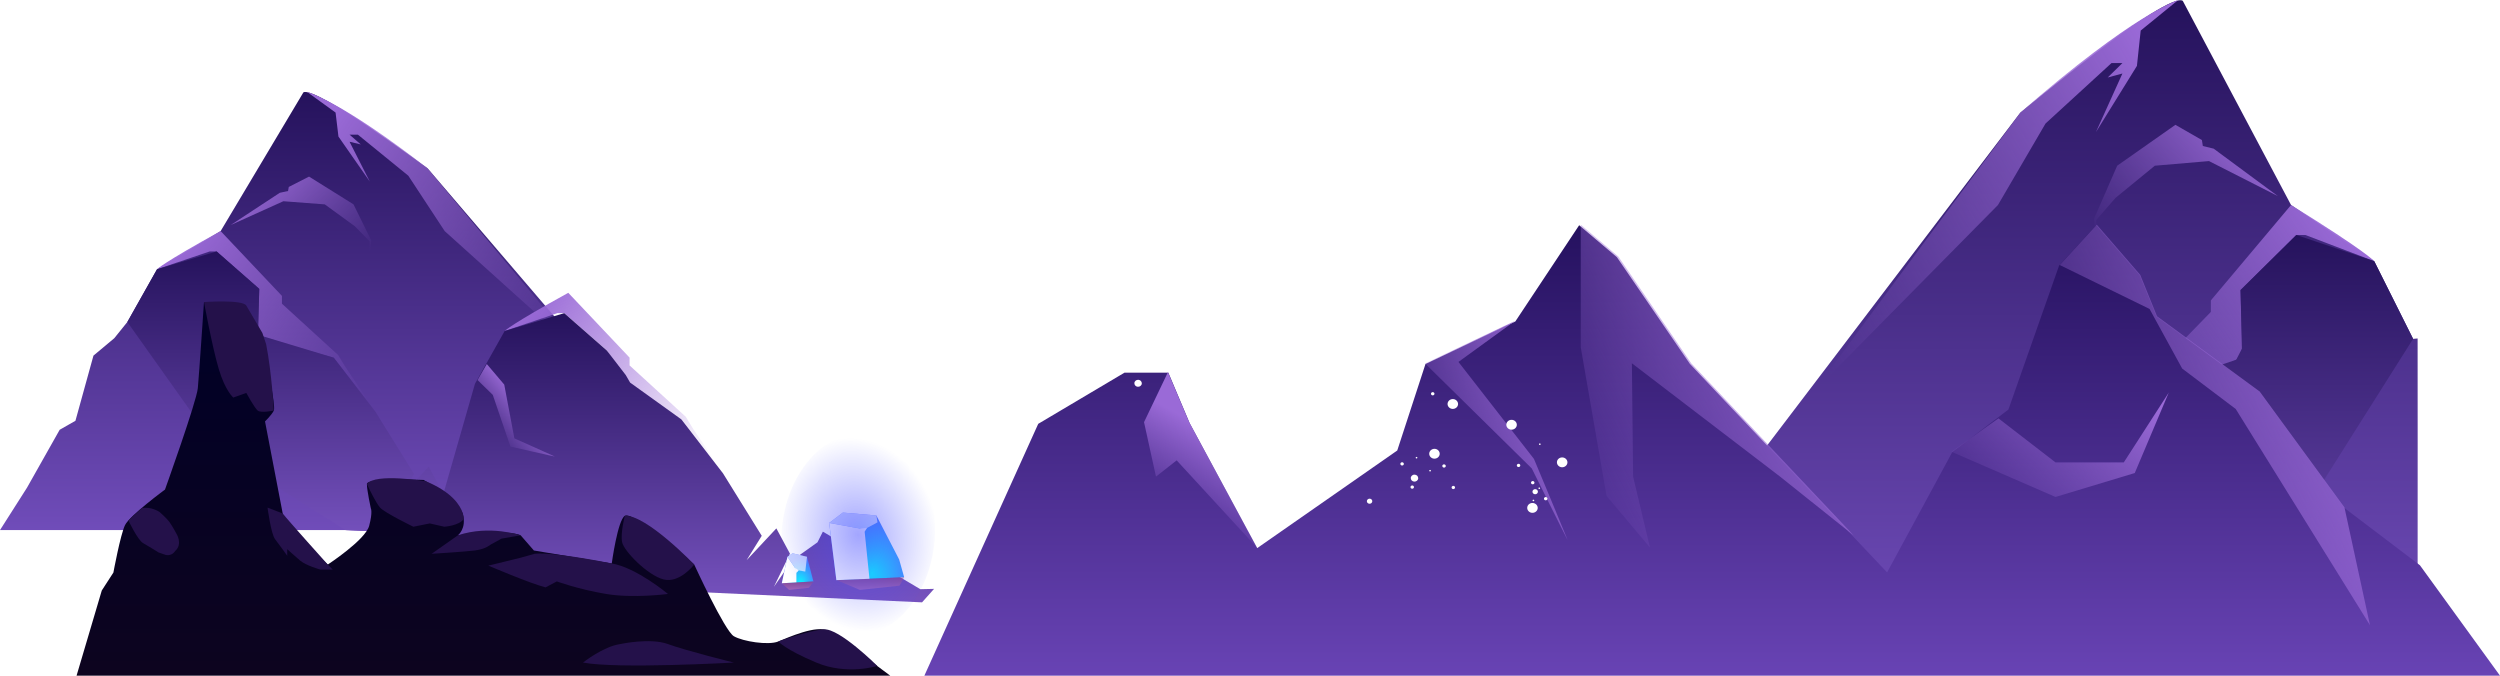 <svg width="2220" height="600" viewBox="0 0 2220 600" fill="none" xmlns="http://www.w3.org/2000/svg">
<path d="M1793.98 100.08C1793.98 100.08 1924.23 -8.21 1938.3 0.734L2034.45 182.051L2108.33 231.944L2142.83 300.903L2146.84 300.56L2146.89 398.141L2146.84 560L1889.23 572.89L1693.51 582.202L1421.59 589.603L1793.98 100.08Z" fill="url(#paint0_linear_1192_2524)"/>
<path d="M2034.45 182.051L1963.23 266.767V276.986L1897.99 344.033L1889.25 360.133L1854.71 418.04L1903.01 347.562C1903.01 347.562 1981.42 323.889 1985.82 319.405C1990.21 314.92 1990.83 309.627 1990.83 309.627V300.56L1989.58 257.577L2039.14 208.664H2047.12L2108.33 231.944C2108.33 231.944 2101.88 223.833 2034.45 182.051Z" fill="url(#paint1_linear_1192_2524)"/>
<path d="M1610.11 348.298L1774.18 182.052L1816.44 109.687L1874.99 56.02H1884.7L1871.64 68.812L1884.7 65.283L1861.17 117.333L1897.59 58.519L1900.94 27.128L1934.27 0C1934.27 0 1895.29 11.665 1793.98 100.081L1610.11 348.298Z" fill="url(#paint2_linear_1192_2524)"/>
<path d="M1913.47 147.156L1961.58 143.039L2022.74 174.137L1965.74 132.012L1956.12 129.659L1955.29 124.366L1931.75 110.839L1880.06 147.156L1859.57 194.06L1861.49 220.526V195.31L1878.55 175.754L1913.47 147.156Z" fill="url(#paint3_linear_1192_2524)"/>
<path d="M1428.75 445.78L1421.59 463.742L1423.43 478.127L1387.29 549.34V543.998L1415.59 476.804L1414.34 461.806L1417.91 441.05L1428.75 445.78Z" fill="url(#paint4_linear_1192_2524)"/>
<path d="M1609.52 569.045L1625.43 569.461L1738.69 494.229L1744.93 508.173L1774.18 531.6L1795.55 566.3L1776.92 523.023L1792.72 489.99L1827.31 531.6L1809.7 499.67L1854.71 418.042L1903.01 347.564L1985.81 319.407L1990.83 309.629L1989.58 257.579L2039.13 208.666L2108.33 231.946L2142.83 300.905L2036.89 468.744L1889.24 572.917L1623.47 586.664L1609.52 569.045Z" fill="url(#paint5_linear_1192_2524)"/>
<path d="M921.952 376.366L998.498 330.957H1037.5L1056.44 375.827L1116.41 486.715L1240.76 400.038L1265.83 323.238L1345.6 285.475L1402.3 200L1435.79 228.352L1500.57 323.066L1675.74 508.304L1733.65 401.411L1783.47 363.672L1828.48 235.827L1861.4 200L1900.12 244.6L1915.01 281.309L2006.32 348.111L2081.77 451.034L2148.92 501.982L2220 600H820.836" fill="url(#paint6_linear_1192_2524)"/>
<path d="M1403.7 199.527V308.381L1426.62 440.417L1465.18 486.242L1450.2 423.238L1449.11 322.594L1580.71 423.238L1646.11 475.509L1501.79 322.594L1437.15 227.88L1403.7 199.527Z" fill="url(#paint7_linear_1192_2524)"/>
<path d="M1908.79 274.343L1937.77 327.275L1985.33 363.2L2104.54 555.176L2081.87 450.562L2006.57 347.639L1915.43 280.837L1900.56 244.127L1861.92 199.527L1829.08 235.354L1908.79 274.343Z" fill="url(#paint8_linear_1192_2524)"/>
<path d="M1037.13 330.489L1015.89 374.893L1026.51 423.242L1044.87 408.809L1116.32 486.5L1056.04 375.053L1037.13 330.489Z" fill="url(#paint9_linear_1192_2524)"/>
<path d="M1265.48 322.766L1360.21 415.985C1360.21 415.985 1392.34 480.631 1391.91 479.185C1391.5 477.739 1362.14 407.506 1362.14 407.506L1295.1 321.393L1345.25 285.003L1265.48 322.766Z" fill="url(#paint10_linear_1192_2524)"/>
<path d="M1732.96 401.192L1825.27 441.308L1895.67 420.061L1925.9 348.554L1885.93 410.602H1825.27L1774.62 371.516L1732.96 401.192Z" fill="url(#paint11_linear_1192_2524)"/>
<path d="M379.741 149.508C379.741 149.508 280.176 75.94 269.426 82.017L195.928 205.197L139.452 239.092L113.078 285.941L101.484 300.326L82.987 315.791L66.99 373.661L52.992 381.643L23.996 433.028L0 470.719H306.935L456.543 477.045L664.399 482.073L379.741 149.508Z" fill="url(#paint12_linear_1192_2524)"/>
<path d="M195.927 205.197L250.365 262.75V269.692L300.234 315.242L306.921 326.18L333.321 365.519L296.398 317.639C296.398 317.639 236.459 301.557 233.102 298.51C229.746 295.464 229.266 291.868 229.266 291.868V285.708L230.225 256.507L192.344 223.277H186.243L139.451 239.093C139.451 239.093 144.379 233.582 195.927 205.197Z" fill="url(#paint13_linear_1192_2524)"/>
<path d="M520.293 318.138L394.873 205.197L362.573 156.034L317.818 119.575H310.399L320.375 128.265L310.399 125.868L328.381 161.229L300.542 121.273L297.985 99.947L272.504 81.517C272.504 81.517 302.3 89.442 379.742 149.508L520.293 318.138Z" fill="url(#paint14_linear_1192_2524)"/>
<path d="M288.407 181.493L251.631 178.696L204.878 199.822L248.447 171.204L255.8 169.606L256.439 166.01L274.434 156.82L313.941 181.493L329.605 213.357L328.14 231.337V214.206L315.099 200.921L288.407 181.493Z" fill="url(#paint15_linear_1192_2524)"/>
<path d="M520.747 468.104L508.586 468.387L422.007 417.277L417.238 426.75L394.874 442.666L378.544 466.24L392.783 436.839L380.702 414.397L354.262 442.666L367.728 420.973L333.323 365.518L296.401 317.638L233.105 298.509L229.269 291.867L230.228 256.506L192.346 223.276L139.453 239.092L113.08 285.94L194.065 399.963L306.923 470.735L510.077 480.074L520.747 468.104Z" fill="url(#paint16_linear_1192_2524)"/>
<path d="M504.632 260.011L559.07 317.564V324.507L608.939 370.056L615.626 380.994L642.026 420.334L605.103 372.453C605.103 372.453 560.554 348.791 557.197 345.745C553.841 342.698 553.361 339.102 553.361 339.102V332.942L538.93 311.321L501.049 278.091H494.948L448.156 293.907C448.156 293.907 453.084 288.397 504.632 260.011Z" fill="url(#paint17_linear_1192_2524)"/>
<path d="M829.446 522.919L817.285 523.202L730.706 472.092L725.938 481.565L703.574 497.48L687.244 521.054L701.483 491.653L689.402 469.212L662.962 497.48L676.428 475.788L642.023 420.332L605.1 372.452L559.532 339.738L555.696 333.095L538.927 311.32L501.046 278.09L448.153 293.906L421.78 340.754L376.808 497.48L615.623 525.549L818.777 534.889L829.446 522.919Z" fill="url(#paint18_linear_1192_2524)"/>
<path d="M437.579 350.666L453.237 396.509C453.237 396.509 493.301 405.767 492.581 405.343C491.87 404.906 456.761 389.315 456.761 389.315L447.766 341.53L432.276 323.259L424.081 337.497L437.579 350.666Z" fill="url(#paint19_linear_1192_2524)"/>
<path fill-rule="evenodd" clip-rule="evenodd" d="M146.51 434.741C146.51 434.741 174.572 356.637 175.671 344.65C176.792 332.694 181.143 268.184 181.143 268.184C181.143 268.184 207.623 268.771 218.72 278.472C229.84 288.173 235.334 314.96 235.334 314.96C235.334 314.96 245.157 360.53 243.157 364.577C241.179 368.625 235.334 374.217 235.334 374.217C235.334 374.217 248.673 443.391 251.046 455.966C253.398 468.54 291.063 501.32 291.063 501.32C291.063 501.32 324.466 479.477 327.806 466.965C331.146 454.452 329.278 451.362 329.278 451.362C329.278 451.362 325.806 435.42 325.806 429.767C325.806 424.113 376.217 426.183 376.217 426.183C376.217 426.183 407.752 444.257 411.07 456.831C414.41 469.405 406.631 475.337 406.631 475.337C406.631 475.337 451.417 470.023 462.339 475.337L474.095 488.838L543.23 500.393C543.23 500.393 548.46 461.898 554.877 458.036C562.656 453.34 616.496 501.351 616.496 501.351C616.496 501.351 643.525 560.268 651.656 564.965C659.787 569.661 682.312 573.152 691.036 569.661C699.76 566.139 725.581 554.429 735.58 560.299C745.579 566.139 790.54 600 790.54 600H67.989L90.375 524.383L100.706 508.4C100.706 508.4 106.905 474.714 111.038 466.263C115.171 457.813 146.51 434.741 146.51 434.741Z" fill="url(#paint20_linear_1192_2524)"/>
<path fill-rule="evenodd" clip-rule="evenodd" d="M181.144 268.214C181.144 268.214 188.439 308.193 194.263 327.688C200.086 347.183 207.162 353.022 207.162 353.022L218.721 348.913C218.721 348.913 225.907 362.105 228.83 364.577C231.753 367.048 243.158 364.577 243.158 364.577C243.158 364.577 241.312 330.746 236.324 305.597L232.983 295.649C232.983 295.649 221.93 276.927 218.721 271.365C215.513 265.804 181.144 268.214 181.144 268.214Z" fill="#24114A"/>
<path fill-rule="evenodd" clip-rule="evenodd" d="M251.05 455.962L237.58 450.772C237.58 450.772 240.634 474.19 244.304 478.856C247.974 483.552 255.05 493.5 255.05 493.5V487.661C255.05 487.661 260.873 492.944 266.301 497.609C271.707 502.305 284.563 505.796 284.563 505.796H295.463L291.067 501.316C291.067 501.316 254.94 461.153 251.05 455.962Z" fill="#24114A"/>
<path fill-rule="evenodd" clip-rule="evenodd" d="M125.849 451.247L114.03 462.216C114.03 462.216 122.388 479.693 126.997 482.221C131.614 484.778 140.741 490.543 140.741 490.543L145.729 492.274C145.729 492.274 151.525 495.18 155.59 489.229C162.613 483.039 156.55 473.691 156.55 473.691C156.55 473.691 153.4 467.715 150.645 463.841C147.89 459.966 141.691 454.638 141.691 454.638C141.691 454.638 134.185 449.531 125.849 451.247Z" fill="#24114A"/>
<path fill-rule="evenodd" clip-rule="evenodd" d="M411.796 460.599V460.846C407.796 466.84 394.545 467.736 394.545 467.736L381.646 464.801L367.076 467.736C367.076 467.736 341.673 455.44 337.519 450.774C334.025 446.851 328.158 434.771 326.334 430.94C325.982 430.198 325.785 429.766 325.785 429.766C333.234 419.848 378.218 427.356 378.218 427.356C401.534 437.119 408.676 448.797 410.829 455.47C410.851 455.532 410.873 455.563 410.873 455.563C411.708 458.127 411.796 459.95 411.796 460.599Z" fill="#24114A"/>
<path fill-rule="evenodd" clip-rule="evenodd" d="M406.63 475.333L383.314 491.769C383.314 491.769 411.97 490.008 421.573 488.834C431.199 487.66 435.77 483.551 435.77 483.551L445.351 478.299L462.316 475.333C462.316 475.333 434.934 465.91 406.63 475.333Z" fill="#24114A"/>
<path fill-rule="evenodd" clip-rule="evenodd" d="M474.907 491.741L462.315 495.263L433.682 502.277C433.682 502.277 470.666 518.095 484.445 521.586L494.465 516.303C494.465 516.303 513.628 523.316 538.174 527.425C562.743 531.534 593.134 527.425 593.134 527.425C593.134 527.425 565.028 503.976 543.185 500.33C543.207 500.361 492.817 489.98 474.907 491.741Z" fill="#24114A"/>
<path fill-rule="evenodd" clip-rule="evenodd" d="M554.853 458.004C554.853 458.004 550.831 473.513 552.436 481.453C554.018 489.424 575.268 511.082 589.42 514.573C603.572 518.095 616.494 501.319 616.494 501.319C616.494 501.319 574.015 457.015 554.853 458.004Z" fill="#24114A"/>
<path fill-rule="evenodd" clip-rule="evenodd" d="M691.036 569.596C691.036 569.596 697.255 576.732 724.746 588.318C752.237 599.935 779.047 591.346 779.047 591.346C779.047 591.346 745.271 557.67 731.514 558.875C717.78 560.08 691.036 569.596 691.036 569.596Z" fill="#24114A"/>
<path fill-rule="evenodd" clip-rule="evenodd" d="M550.656 571.947C550.656 571.947 577.334 566.108 593.157 571.947C608.979 577.786 651.633 588.352 651.633 588.352C651.633 588.352 548.041 594.191 517.715 588.352C517.737 588.352 535.625 574.109 550.656 571.947Z" fill="#24114A"/>
<path fill-rule="evenodd" clip-rule="evenodd" d="M742.703 515.152L736.326 464.374L748.492 455.157L778.215 457.745L798.453 496.827L802.893 512.577L742.703 515.152Z" fill="url(#paint21_radial_1192_2524)"/>
<path opacity="0.7" fill-rule="evenodd" clip-rule="evenodd" d="M736.326 464.374L767.592 470.057L779.215 463.836L778.215 457.745L748.492 455.157L736.326 464.374Z" fill="white"/>
<path fill-rule="evenodd" clip-rule="evenodd" d="M767.592 470.057L772.096 513.991L742.703 515.153L736.326 464.375L767.592 470.057Z" fill="white"/>
<path fill-rule="evenodd" clip-rule="evenodd" d="M763.646 469.342L769.904 468.823L767.804 472.157L763.646 469.342Z" fill="white"/>
<path fill-rule="evenodd" clip-rule="evenodd" d="M694.242 517.957L699.252 494.423L703.783 491.323L716.631 494.423L722.327 516.335L694.242 517.957Z" fill="url(#paint22_radial_1192_2524)"/>
<path opacity="0.7" fill-rule="evenodd" clip-rule="evenodd" d="M699.253 494.423L707.201 506.099L715.08 507.604L716.631 494.423L703.784 491.323L699.253 494.423Z" fill="white"/>
<path fill-rule="evenodd" clip-rule="evenodd" d="M707.2 506.099V517.139L694.242 517.957L699.252 494.423L707.2 506.099Z" fill="white"/>
<path fill-rule="evenodd" clip-rule="evenodd" d="M705.916 504.213L709.255 506.497L707.201 508.774L705.916 504.213Z" fill="white"/>
<path opacity="0.5" fill-rule="evenodd" clip-rule="evenodd" d="M742.703 515.154L763.646 523.833L798.725 520.084L802.892 512.579L742.703 515.154Z" fill="url(#paint23_linear_1192_2524)"/>
<path opacity="0.5" fill-rule="evenodd" clip-rule="evenodd" d="M694.242 517.955L700.721 523.832L718.422 521.951L722.327 516.334L694.242 517.955Z" fill="url(#paint24_linear_1192_2524)"/>
<path opacity="0.5" fill-rule="evenodd" clip-rule="evenodd" d="M783.939 558.803C748.248 577.212 709.549 554.554 697.494 508.194C685.443 461.834 704.604 409.324 740.295 390.908C775.987 372.499 814.686 395.157 826.741 441.517C838.787 487.884 819.627 540.387 783.939 558.803Z" fill="url(#paint25_radial_1192_2524)"/>
<g filter="url(#filter0_d_1192_2524)">
<path fill-rule="evenodd" clip-rule="evenodd" d="M779.278 60.099C781.832 60.213 783.818 62.304 783.696 64.7C783.575 67.095 781.345 68.958 778.792 68.844C776.238 68.73 774.252 66.639 774.373 64.243C774.536 61.81 776.724 59.985 779.278 60.099Z" fill="white"/>
<path fill-rule="evenodd" clip-rule="evenodd" d="M744.413 205.943C746.237 206.019 747.615 207.501 747.534 209.212C747.453 210.923 745.872 212.216 744.048 212.14C742.224 212.064 740.846 210.581 740.927 208.908C741.008 207.159 742.589 205.867 744.413 205.943Z" fill="white"/>
<path fill-rule="evenodd" clip-rule="evenodd" d="M704.451 227.311C705.789 227.387 706.803 228.451 706.722 229.706C706.64 230.961 705.505 231.911 704.167 231.835C702.83 231.759 701.816 230.694 701.897 229.44C701.978 228.185 703.113 227.235 704.451 227.311Z" fill="white"/>
<path fill-rule="evenodd" clip-rule="evenodd" d="M760.471 132.679C761.322 132.717 761.971 133.402 761.93 134.2C761.89 134.998 761.16 135.607 760.308 135.569C759.457 135.531 758.808 134.846 758.849 134.048C758.89 133.249 759.619 132.641 760.471 132.679Z" fill="white"/>
<path fill-rule="evenodd" clip-rule="evenodd" d="M742.307 215.566C743.158 215.604 743.807 216.289 743.766 217.087C743.725 217.885 742.996 218.494 742.144 218.456C741.293 218.418 740.644 217.733 740.685 216.935C740.725 216.136 741.455 215.528 742.307 215.566Z" fill="white"/>
<path fill-rule="evenodd" clip-rule="evenodd" d="M778.787 215.942C779.638 215.98 780.287 216.665 780.247 217.463C780.206 218.262 779.476 218.87 778.625 218.832C777.773 218.794 777.125 218.109 777.165 217.311C777.165 216.513 777.895 215.904 778.787 215.942Z" fill="white"/>
<path fill-rule="evenodd" clip-rule="evenodd" d="M770.518 196.816C771.369 196.854 772.018 197.539 771.977 198.337C771.937 199.135 771.207 199.744 770.356 199.706C769.504 199.668 768.856 198.983 768.896 198.185C768.937 197.386 769.667 196.778 770.518 196.816Z" fill="white"/>
<path fill-rule="evenodd" clip-rule="evenodd" d="M746.077 190.205C746.523 190.243 746.847 190.585 746.807 190.966C746.766 191.384 746.401 191.688 745.996 191.65C745.55 191.612 745.226 191.27 745.266 190.889C745.266 190.471 745.631 190.167 746.077 190.205Z" fill="white"/>
<path fill-rule="evenodd" clip-rule="evenodd" d="M729.989 280.196C730.435 280.234 730.759 280.576 730.718 280.956C730.678 281.336 730.313 281.678 729.907 281.64C729.462 281.602 729.137 281.26 729.178 280.88C729.178 280.5 729.543 280.196 729.989 280.196Z" fill="white"/>
<path fill-rule="evenodd" clip-rule="evenodd" d="M758.118 201.724C758.564 201.762 758.888 202.105 758.848 202.485C758.807 202.903 758.442 203.207 758.037 203.169C757.591 203.131 757.267 202.789 757.307 202.409C757.307 202.029 757.672 201.724 758.118 201.724Z" fill="white"/>
<path fill-rule="evenodd" clip-rule="evenodd" d="M733.265 194.957C734.116 194.995 734.765 195.679 734.725 196.478C734.684 197.276 733.954 197.885 733.103 197.847C732.252 197.809 731.603 197.124 731.643 196.326C731.684 195.527 732.414 194.919 733.265 194.957Z" fill="white"/>
<path fill-rule="evenodd" clip-rule="evenodd" d="M1290.34 354.374C1292.89 354.488 1294.88 356.579 1294.76 358.974C1294.63 361.37 1292.4 363.233 1289.85 363.119C1287.3 363.004 1285.31 360.913 1285.43 358.518C1285.59 356.085 1287.78 354.26 1290.34 354.374Z" fill="white"/>
<path fill-rule="evenodd" clip-rule="evenodd" d="M1256.25 421.478C1258.07 421.554 1259.45 423.037 1259.37 424.748C1259.29 426.459 1257.71 427.752 1255.88 427.676C1254.06 427.599 1252.68 426.117 1252.76 424.406C1252.88 422.695 1254.43 421.364 1256.25 421.478Z" fill="white"/>
<path fill-rule="evenodd" clip-rule="evenodd" d="M1216.32 442.809C1217.66 442.885 1218.67 443.95 1218.59 445.205C1218.51 446.459 1217.38 447.41 1216.04 447.334C1214.7 447.258 1213.69 446.193 1213.77 444.939C1213.85 443.722 1214.98 442.771 1216.32 442.809Z" fill="white"/>
<path fill-rule="evenodd" clip-rule="evenodd" d="M1272.34 348.217C1273.19 348.255 1273.84 348.939 1273.8 349.738C1273.76 350.536 1273.03 351.144 1272.17 351.106C1271.32 351.068 1270.67 350.384 1270.71 349.585C1270.76 348.787 1271.49 348.179 1272.34 348.217Z" fill="white"/>
<path fill-rule="evenodd" clip-rule="evenodd" d="M1254.14 431.093C1254.99 431.131 1255.64 431.815 1255.6 432.613C1255.56 433.412 1254.83 434.02 1253.97 433.982C1253.12 433.944 1252.47 433.26 1252.52 432.461C1252.56 431.663 1253.29 431.054 1254.14 431.093Z" fill="white"/>
<path fill-rule="evenodd" clip-rule="evenodd" d="M1290.63 431.441C1291.48 431.479 1292.13 432.164 1292.09 432.962C1292.05 433.761 1291.32 434.369 1290.47 434.331C1289.62 434.293 1288.97 433.608 1289.01 432.81C1289.05 432.05 1289.78 431.403 1290.63 431.441Z" fill="white"/>
<path fill-rule="evenodd" clip-rule="evenodd" d="M1282.4 412.353C1283.25 412.391 1283.9 413.075 1283.85 413.873C1283.81 414.672 1283.08 415.28 1282.23 415.242C1281.38 415.204 1280.73 414.52 1280.77 413.721C1280.77 412.923 1281.54 412.276 1282.4 412.353Z" fill="white"/>
<path fill-rule="evenodd" clip-rule="evenodd" d="M1257.92 405.704C1258.36 405.742 1258.69 406.084 1258.65 406.464C1258.61 406.882 1258.24 407.187 1257.84 407.149C1257.39 407.111 1257.07 406.768 1257.11 406.388C1257.15 406.008 1257.51 405.666 1257.92 405.704Z" fill="white"/>
<path fill-rule="evenodd" clip-rule="evenodd" d="M1269.95 417.257C1270.39 417.295 1270.72 417.637 1270.68 418.017C1270.64 418.435 1270.27 418.739 1269.87 418.701C1269.42 418.663 1269.1 418.321 1269.14 417.941C1269.18 417.523 1269.54 417.219 1269.95 417.257Z" fill="white"/>
<path fill-rule="evenodd" clip-rule="evenodd" d="M1245.15 410.49C1246 410.528 1246.65 411.213 1246.61 412.011C1246.57 412.81 1245.84 413.418 1244.99 413.38C1244.13 413.342 1243.49 412.658 1243.53 411.859C1243.53 411.061 1244.3 410.414 1245.15 410.49Z" fill="white"/>
<path fill-rule="evenodd" clip-rule="evenodd" d="M727.92 261.682C728.772 261.72 729.42 262.404 729.38 263.203C729.339 264.001 728.61 264.61 727.758 264.572C726.907 264.534 726.258 263.849 726.299 263.051C726.339 262.252 727.069 261.606 727.92 261.682Z" fill="white"/>
<path fill-rule="evenodd" clip-rule="evenodd" d="M653.414 277.119C654.266 277.157 654.914 277.841 654.874 278.64C654.833 279.438 654.104 280.046 653.252 280.008C652.401 279.97 651.752 279.286 651.793 278.488C651.833 277.689 652.563 277.081 653.414 277.119Z" fill="white"/>
<path fill-rule="evenodd" clip-rule="evenodd" d="M838.866 321.067C841.419 321.181 843.405 323.272 843.284 325.667C843.162 328.063 840.933 329.926 838.379 329.812C835.825 329.698 833.839 327.607 833.961 325.211C834.082 322.778 836.271 320.953 838.866 321.067Z" fill="white"/>
<path fill-rule="evenodd" clip-rule="evenodd" d="M1342.51 372.812C1345.07 372.926 1347.05 375.017 1346.93 377.412C1346.81 379.808 1344.58 381.671 1342.03 381.557C1339.47 381.442 1337.49 379.351 1337.61 376.956C1337.77 374.523 1339.96 372.66 1342.51 372.812Z" fill="white"/>
<path fill-rule="evenodd" clip-rule="evenodd" d="M952.162 344.604C954.716 344.718 956.702 346.809 956.58 349.204C956.459 351.599 954.229 353.462 951.676 353.348C949.122 353.234 947.136 351.143 947.257 348.748C947.379 346.353 949.608 344.49 952.162 344.604Z" fill="white"/>
<path fill-rule="evenodd" clip-rule="evenodd" d="M1274.04 398.552C1276.6 398.666 1278.58 400.758 1278.46 403.153C1278.34 405.548 1276.11 407.411 1273.56 407.297C1271 407.183 1269.02 405.092 1269.14 402.697C1269.3 400.301 1271.49 398.438 1274.04 398.552Z" fill="white"/>
<path fill-rule="evenodd" clip-rule="evenodd" d="M750.582 321.029C753.136 321.143 755.122 323.234 755 325.629C754.879 328.024 752.649 329.887 750.095 329.773C747.542 329.659 745.556 327.568 745.677 325.173C745.839 322.74 748.028 320.915 750.582 321.029Z" fill="white"/>
<path fill-rule="evenodd" clip-rule="evenodd" d="M724.189 361.486C726.743 361.6 728.729 363.691 728.608 366.087C728.486 368.482 726.257 370.345 723.703 370.231C721.149 370.117 719.163 368.026 719.285 365.63C719.406 363.197 721.636 361.372 724.189 361.486Z" fill="white"/>
<path fill-rule="evenodd" clip-rule="evenodd" d="M861.194 265.142C863.018 265.218 864.396 266.701 864.315 268.412C864.234 270.123 862.653 271.415 860.829 271.339C859.005 271.263 857.627 269.781 857.708 268.07C857.789 266.359 859.37 265.066 861.194 265.142Z" fill="white"/>
<path fill-rule="evenodd" clip-rule="evenodd" d="M1047.49 339.62C1049.31 339.696 1050.69 341.179 1050.61 342.89C1050.53 344.601 1048.95 345.894 1047.12 345.818C1045.3 345.742 1043.92 344.259 1044 342.548C1044.12 340.837 1045.66 339.544 1047.49 339.62Z" fill="white"/>
<path fill-rule="evenodd" clip-rule="evenodd" d="M1010.81 337.264C1012.63 337.34 1014.01 338.823 1013.93 340.534C1013.85 342.245 1012.27 343.538 1010.44 343.462C1008.62 343.386 1007.24 341.903 1007.32 340.192C1007.4 338.481 1008.98 337.188 1010.81 337.264Z" fill="white"/>
<path fill-rule="evenodd" clip-rule="evenodd" d="M804.777 388.135C806.602 388.211 807.98 389.694 807.899 391.405C807.818 393.116 806.237 394.408 804.413 394.332C802.589 394.256 801.21 392.773 801.291 391.062C801.413 389.39 802.953 388.059 804.777 388.135Z" fill="white"/>
<path fill-rule="evenodd" clip-rule="evenodd" d="M766.139 230.96C767.963 231.036 769.341 232.519 769.26 234.23C769.179 235.941 767.598 237.233 765.774 237.157C763.95 237.081 762.572 235.599 762.653 233.926C762.774 232.177 764.315 230.846 766.139 230.96Z" fill="white"/>
<path fill-rule="evenodd" clip-rule="evenodd" d="M726.498 349.205C727.836 349.281 728.849 350.346 728.768 351.6C728.687 352.855 727.552 353.806 726.214 353.73C724.876 353.654 723.863 352.589 723.944 351.334C724.025 350.08 725.16 349.129 726.498 349.205Z" fill="white"/>
<path fill-rule="evenodd" clip-rule="evenodd" d="M566.47 306.888C567.808 306.964 568.821 308.029 568.74 309.284C568.659 310.538 567.524 311.489 566.186 311.413C564.848 311.337 563.835 310.272 563.916 309.017C563.997 307.801 565.132 306.812 566.47 306.888Z" fill="white"/>
<path fill-rule="evenodd" clip-rule="evenodd" d="M820.825 314.912C821.676 314.95 822.325 315.634 822.284 316.432C822.244 317.231 821.514 317.839 820.662 317.801C819.811 317.763 819.162 317.079 819.203 316.28C819.244 315.482 819.973 314.836 820.825 314.912Z" fill="white"/>
<path fill-rule="evenodd" clip-rule="evenodd" d="M802.665 397.791C803.517 397.829 804.165 398.514 804.125 399.312C804.084 400.11 803.355 400.719 802.503 400.681C801.652 400.643 801.003 399.958 801.044 399.16C801.084 398.362 801.814 397.753 802.665 397.791Z" fill="white"/>
<path fill-rule="evenodd" clip-rule="evenodd" d="M735.786 356.238C736.637 356.276 737.286 356.96 737.246 357.759C737.205 358.557 736.475 359.166 735.624 359.128C734.773 359.09 734.124 358.405 734.164 357.607C734.205 356.808 734.935 356.2 735.786 356.238Z" fill="white"/>
<path fill-rule="evenodd" clip-rule="evenodd" d="M839.152 398.132C840.003 398.17 840.652 398.854 840.611 399.652C840.571 400.451 839.841 401.059 838.99 401.021C838.138 400.983 837.49 400.299 837.53 399.5C837.571 398.74 838.3 398.094 839.152 398.132Z" fill="white"/>
<path fill-rule="evenodd" clip-rule="evenodd" d="M830.877 379.051C831.728 379.089 832.377 379.773 832.336 380.572C832.296 381.37 831.566 381.979 830.715 381.941C829.863 381.903 829.215 381.218 829.255 380.42C829.296 379.621 830.026 378.975 830.877 379.051Z" fill="white"/>
<path fill-rule="evenodd" clip-rule="evenodd" d="M721.435 296.962C722.286 297 722.935 297.684 722.894 298.482C722.854 299.281 722.124 299.889 721.273 299.851C720.421 299.813 719.773 299.129 719.813 298.33C719.854 297.532 720.584 296.924 721.435 296.962Z" fill="white"/>
<path fill-rule="evenodd" clip-rule="evenodd" d="M806.435 372.392C806.881 372.43 807.206 372.772 807.165 373.152C807.125 373.57 806.76 373.874 806.354 373.836C805.908 373.798 805.584 373.456 805.625 373.076C805.625 372.696 806.03 372.354 806.435 372.392Z" fill="white"/>
<path fill-rule="evenodd" clip-rule="evenodd" d="M705.707 302.628C706.153 302.666 706.478 303.009 706.437 303.389C706.397 303.807 706.032 304.111 705.626 304.073C705.18 304.035 704.856 303.693 704.896 303.313C704.937 302.895 705.302 302.59 705.707 302.628Z" fill="white"/>
<path fill-rule="evenodd" clip-rule="evenodd" d="M730.55 308.557C730.996 308.595 731.32 308.937 731.28 309.317C731.239 309.735 730.874 310.039 730.469 310.001C730.023 309.963 729.699 309.621 729.739 309.241C729.739 308.861 730.104 308.519 730.55 308.557Z" fill="white"/>
<path fill-rule="evenodd" clip-rule="evenodd" d="M724.836 358.519C725.282 358.557 725.606 358.899 725.565 359.279C725.525 359.697 725.16 360.001 724.755 359.963C724.309 359.925 723.984 359.583 724.025 359.203C724.065 358.823 724.43 358.481 724.836 358.519Z" fill="white"/>
<path fill-rule="evenodd" clip-rule="evenodd" d="M818.47 383.953C818.916 383.991 819.24 384.333 819.2 384.713C819.159 385.131 818.794 385.435 818.389 385.397C817.984 385.359 817.619 385.017 817.659 384.637C817.659 384.219 818.024 383.915 818.47 383.953Z" fill="white"/>
<path fill-rule="evenodd" clip-rule="evenodd" d="M837.894 281.983C839.961 282.097 841.542 283.732 841.421 285.671C841.299 287.61 839.556 289.093 837.489 288.979C835.421 288.865 833.841 287.23 833.962 285.291C834.084 283.352 835.827 281.907 837.894 281.983Z" fill="white"/>
<path fill-rule="evenodd" clip-rule="evenodd" d="M928.488 300.799C930.556 300.913 932.136 302.548 932.015 304.487C931.893 306.426 930.15 307.909 928.083 307.795C926.016 307.681 924.435 306.046 924.556 304.107C924.678 302.206 926.421 300.723 928.488 300.799Z" fill="white"/>
<path fill-rule="evenodd" clip-rule="evenodd" d="M855.764 237.309C857.224 237.385 858.319 238.564 858.237 239.894C858.156 241.263 856.9 242.29 855.481 242.213C854.021 242.137 852.927 240.959 853.008 239.628C853.048 238.259 854.305 237.233 855.764 237.309Z" fill="white"/>
<path fill-rule="evenodd" clip-rule="evenodd" d="M1004.69 296.81C1006.15 296.886 1007.24 298.065 1007.16 299.395C1007.08 300.764 1005.82 301.791 1004.4 301.715C1002.94 301.639 1001.85 300.46 1001.93 299.129C1001.97 297.799 1003.23 296.734 1004.69 296.81Z" fill="white"/>
<path fill-rule="evenodd" clip-rule="evenodd" d="M975.347 294.946C976.806 295.022 977.901 296.2 977.82 297.531C977.739 298.9 976.482 299.926 975.063 299.85C973.604 299.774 972.509 298.596 972.59 297.265C972.671 295.934 973.887 294.87 975.347 294.946Z" fill="white"/>
<path fill-rule="evenodd" clip-rule="evenodd" d="M810.651 335.626C812.111 335.702 813.205 336.88 813.124 338.211C813.043 339.58 811.786 340.606 810.367 340.53C808.908 340.454 807.813 339.275 807.894 337.945C807.935 336.576 809.192 335.55 810.651 335.626Z" fill="white"/>
<path fill-rule="evenodd" clip-rule="evenodd" d="M823.5 277.04C824.189 277.078 824.716 277.611 824.676 278.257C824.635 278.903 824.068 279.398 823.379 279.359C822.689 279.321 822.162 278.789 822.203 278.143C822.203 277.535 822.811 277.04 823.5 277.04Z" fill="white"/>
<path fill-rule="evenodd" clip-rule="evenodd" d="M808.944 343.307C809.633 343.345 810.16 343.878 810.12 344.524C810.079 345.17 809.512 345.664 808.822 345.626C808.133 345.588 807.606 345.056 807.647 344.41C807.687 343.763 808.255 343.269 808.944 343.307Z" fill="white"/>
<path fill-rule="evenodd" clip-rule="evenodd" d="M838.133 343.615C838.822 343.653 839.349 344.185 839.308 344.831C839.268 345.478 838.7 345.972 838.011 345.934C837.322 345.896 836.795 345.364 836.835 344.717C836.835 344.071 837.443 343.577 838.133 343.615Z" fill="white"/>
<path fill-rule="evenodd" clip-rule="evenodd" d="M831.524 328.327C832.213 328.366 832.74 328.898 832.7 329.544C832.659 330.19 832.092 330.685 831.402 330.647C830.713 330.609 830.186 330.076 830.227 329.43C830.267 328.784 830.835 328.289 831.524 328.327Z" fill="white"/>
<path fill-rule="evenodd" clip-rule="evenodd" d="M811.987 323.046C812.312 323.046 812.596 323.35 812.555 323.654C812.555 323.958 812.231 324.224 811.906 324.186C811.582 324.186 811.298 323.882 811.339 323.578C811.339 323.274 811.623 323.008 811.987 323.046Z" fill="white"/>
<path fill-rule="evenodd" clip-rule="evenodd" d="M821.601 332.244C821.926 332.244 822.209 332.548 822.169 332.852C822.169 333.157 821.845 333.423 821.52 333.385C821.196 333.385 820.912 333.081 820.953 332.776C820.953 332.472 821.236 332.244 821.601 332.244Z" fill="white"/>
<path fill-rule="evenodd" clip-rule="evenodd" d="M730.03 347.682C730.476 347.72 730.8 348.063 730.759 348.443C730.719 348.861 730.354 349.165 729.948 349.127C729.503 349.089 729.178 348.747 729.219 348.367C729.259 347.987 729.584 347.682 730.03 347.682Z" fill="white"/>
<path fill-rule="evenodd" clip-rule="evenodd" d="M793.625 377.149C794.476 377.187 795.125 377.871 795.084 378.67C795.044 379.468 794.314 380.077 793.463 380.039C792.611 380.001 791.963 379.316 792.003 378.518C792.044 377.757 792.774 377.111 793.625 377.149Z" fill="white"/>
<path fill-rule="evenodd" clip-rule="evenodd" d="M711.668 326.693C712.519 326.731 713.168 327.416 713.127 328.214C713.087 329.013 712.357 329.621 711.506 329.583C710.654 329.545 710.006 328.86 710.046 328.062C710.087 327.264 710.817 326.655 711.668 326.693Z" fill="white"/>
<path fill-rule="evenodd" clip-rule="evenodd" d="M724.271 342.055C725.123 342.093 725.771 342.777 725.731 343.575C725.69 344.374 724.961 344.982 724.109 344.944C723.258 344.906 722.609 344.222 722.65 343.423C722.69 342.625 723.42 342.017 724.271 342.055Z" fill="white"/>
<path fill-rule="evenodd" clip-rule="evenodd" d="M1387.46 406.193C1390.01 406.307 1392 408.398 1391.88 410.793C1391.75 413.188 1389.52 415.051 1386.97 414.937C1384.42 414.823 1382.43 412.732 1382.55 410.337C1382.67 407.904 1384.9 406.041 1387.46 406.193Z" fill="white"/>
<path fill-rule="evenodd" clip-rule="evenodd" d="M1361.07 446.651C1363.62 446.765 1365.61 448.856 1365.49 451.251C1365.37 453.646 1363.14 455.509 1360.58 455.395C1358.03 455.281 1356.04 453.19 1356.17 450.795C1356.29 448.361 1358.48 446.498 1361.07 446.651Z" fill="white"/>
<path fill-rule="evenodd" clip-rule="evenodd" d="M1363.39 434.366C1364.72 434.442 1365.74 435.506 1365.66 436.761C1365.58 438.016 1364.44 438.966 1363.1 438.89C1361.76 438.814 1360.75 437.75 1360.83 436.495C1360.91 435.24 1362.05 434.29 1363.39 434.366Z" fill="white"/>
<path fill-rule="evenodd" clip-rule="evenodd" d="M1372.66 441.401C1373.51 441.439 1374.16 442.124 1374.12 442.922C1374.08 443.721 1373.35 444.329 1372.5 444.291C1371.65 444.253 1371 443.568 1371.04 442.77C1371.08 441.972 1371.81 441.363 1372.66 441.401Z" fill="white"/>
<path fill-rule="evenodd" clip-rule="evenodd" d="M1367.4 393.723C1367.85 393.761 1368.17 394.103 1368.13 394.484C1368.09 394.902 1367.73 395.206 1367.32 395.168C1366.87 395.13 1366.55 394.788 1366.59 394.408C1366.63 393.989 1367 393.685 1367.4 393.723Z" fill="white"/>
<path fill-rule="evenodd" clip-rule="evenodd" d="M1361.72 443.679C1362.16 443.717 1362.49 444.059 1362.45 444.44C1362.41 444.858 1362.04 445.162 1361.64 445.124C1361.19 445.086 1360.87 444.744 1360.91 444.364C1360.91 443.945 1361.31 443.641 1361.72 443.679Z" fill="white"/>
<path fill-rule="evenodd" clip-rule="evenodd" d="M1366.91 432.848C1367.36 432.886 1367.68 433.229 1367.64 433.609C1367.6 434.027 1367.23 434.331 1366.83 434.293C1366.38 434.255 1366.06 433.913 1366.1 433.533C1366.1 433.153 1366.46 432.848 1366.91 432.848Z" fill="white"/>
<path fill-rule="evenodd" clip-rule="evenodd" d="M1348.55 411.859C1349.4 411.897 1350.05 412.582 1350.01 413.38C1349.97 414.179 1349.24 414.787 1348.39 414.749C1347.54 414.711 1346.89 414.026 1346.93 413.228C1346.97 412.43 1347.7 411.821 1348.55 411.859Z" fill="white"/>
<path fill-rule="evenodd" clip-rule="evenodd" d="M1361.15 427.179C1362 427.217 1362.65 427.902 1362.61 428.7C1362.57 429.499 1361.84 430.107 1360.99 430.069C1360.14 430.031 1359.49 429.346 1359.53 428.548C1359.57 427.788 1360.3 427.141 1361.15 427.179Z" fill="white"/>
<path fill-rule="evenodd" clip-rule="evenodd" d="M709.031 384.981C709.882 385.019 710.531 385.703 710.49 386.502C710.45 387.3 709.72 387.908 708.868 387.87C708.017 387.832 707.368 387.148 707.409 386.35C707.45 385.551 708.179 384.943 709.031 384.981Z" fill="white"/>
</g>
<defs>
<filter id="filter0_d_1192_2524" x="551.911" y="48.094" width="851.969" height="419.306" filterUnits="userSpaceOnUse" color-interpolation-filters="sRGB">
<feFlood flood-opacity="0" result="BackgroundImageFix"/>
<feColorMatrix in="SourceAlpha" type="matrix" values="0 0 0 0 0 0 0 0 0 0 0 0 0 0 0 0 0 0 127 0" result="hardAlpha"/>
<feOffset/>
<feGaussianBlur stdDeviation="6"/>
<feComposite in2="hardAlpha" operator="out"/>
<feColorMatrix type="matrix" values="0 0 0 0 1 0 0 0 0 1 0 0 0 0 1 0 0 0 1 0"/>
<feBlend mode="normal" in2="BackgroundImageFix" result="effect1_dropShadow_1192_2524"/>
<feBlend mode="normal" in="SourceGraphic" in2="effect1_dropShadow_1192_2524" result="shape"/>
</filter>
<linearGradient id="paint0_linear_1192_2524" x1="1773.89" y1="589.51" x2="1773.89" y2="0.264" gradientUnits="userSpaceOnUse">
<stop stop-color="#724EBC"/>
<stop offset="1" stop-color="#25125C"/>
</linearGradient>
<linearGradient id="paint1_linear_1192_2524" x1="2077.49" y1="190.955" x2="1830.38" y2="354.458" gradientUnits="userSpaceOnUse">
<stop stop-color="#9A6AD7"/>
<stop offset="1" stop-color="#9A6AD7" stop-opacity="0"/>
</linearGradient>
<linearGradient id="paint2_linear_1192_2524" x1="1894.85" y1="13.142" x2="1552.98" y2="209.027" gradientUnits="userSpaceOnUse">
<stop stop-color="#9A6AD7"/>
<stop offset="1" stop-color="#9A6AD7" stop-opacity="0"/>
</linearGradient>
<linearGradient id="paint3_linear_1192_2524" x1="2002.9" y1="114.978" x2="1878.58" y2="228.827" gradientUnits="userSpaceOnUse">
<stop stop-color="#9A6AD7"/>
<stop offset="1" stop-color="#9A6AD7" stop-opacity="0"/>
</linearGradient>
<linearGradient id="paint4_linear_1192_2524" x1="1428.09" y1="498.924" x2="1312.47" y2="490.376" gradientUnits="userSpaceOnUse">
<stop stop-color="#006AB2"/>
<stop offset="0.076" stop-color="#0A6CB5"/>
<stop offset="0.502" stop-color="#3E77C8"/>
<stop offset="0.823" stop-color="#5E7ED3"/>
<stop offset="1" stop-color="#6A81D7"/>
</linearGradient>
<linearGradient id="paint5_linear_1192_2524" x1="1868.56" y1="586.605" x2="1868.56" y2="208.702" gradientUnits="userSpaceOnUse">
<stop stop-color="#7652BE"/>
<stop offset="1" stop-color="#25125C"/>
</linearGradient>
<linearGradient id="paint6_linear_1192_2524" x1="1500.11" y1="599.99" x2="1500.11" y2="200.037" gradientUnits="userSpaceOnUse">
<stop stop-color="#6843B4"/>
<stop offset="1" stop-color="#25115F"/>
</linearGradient>
<linearGradient id="paint7_linear_1192_2524" x1="1616.63" y1="210.345" x2="1349.44" y2="349.424" gradientUnits="userSpaceOnUse">
<stop stop-color="#9A6AD7"/>
<stop offset="1" stop-color="#9A6AD7" stop-opacity="0"/>
</linearGradient>
<linearGradient id="paint8_linear_1192_2524" x1="2071.04" y1="212.946" x2="1756.64" y2="362.865" gradientUnits="userSpaceOnUse">
<stop stop-color="#9A6AD7"/>
<stop offset="1" stop-color="#9A6AD7" stop-opacity="0"/>
</linearGradient>
<linearGradient id="paint9_linear_1192_2524" x1="1051.83" y1="370.5" x2="1012.5" y2="440.883" gradientUnits="userSpaceOnUse">
<stop stop-color="#9A6AD7"/>
<stop offset="1" stop-color="#9A6AD7" stop-opacity="0"/>
</linearGradient>
<linearGradient id="paint10_linear_1192_2524" x1="1376.54" y1="292.33" x2="1223.93" y2="353.499" gradientUnits="userSpaceOnUse">
<stop stop-color="#9A6AD7"/>
<stop offset="1" stop-color="#9A6AD7" stop-opacity="0"/>
</linearGradient>
<linearGradient id="paint11_linear_1192_2524" x1="1902.44" y1="352.054" x2="1800.06" y2="483.169" gradientUnits="userSpaceOnUse">
<stop stop-color="#9A6AD7"/>
<stop offset="1" stop-color="#9A6AD7" stop-opacity="0"/>
</linearGradient>
<linearGradient id="paint12_linear_1192_2524" x1="395.102" y1="482.01" x2="395.102" y2="81.698" gradientUnits="userSpaceOnUse">
<stop stop-color="#724EBC"/>
<stop offset="1" stop-color="#25125C"/>
</linearGradient>
<linearGradient id="paint13_linear_1192_2524" x1="163.028" y1="211.246" x2="337.767" y2="341.335" gradientUnits="userSpaceOnUse">
<stop stop-color="#9A6AD7"/>
<stop offset="1" stop-color="#9A6AD7" stop-opacity="0"/>
</linearGradient>
<linearGradient id="paint14_linear_1192_2524" x1="302.639" y1="90.445" x2="547.842" y2="248.529" gradientUnits="userSpaceOnUse">
<stop stop-color="#9A6AD7"/>
<stop offset="1" stop-color="#9A6AD7" stop-opacity="0"/>
</linearGradient>
<linearGradient id="paint15_linear_1192_2524" x1="220.047" y1="159.632" x2="304.788" y2="246.956" gradientUnits="userSpaceOnUse">
<stop stop-color="#9A6AD7"/>
<stop offset="1" stop-color="#9A6AD7" stop-opacity="0"/>
</linearGradient>
<linearGradient id="paint16_linear_1192_2524" x1="322.733" y1="480.034" x2="322.733" y2="223.3" gradientUnits="userSpaceOnUse">
<stop stop-color="#7652BE"/>
<stop offset="1" stop-color="#25125C"/>
</linearGradient>
<linearGradient id="paint17_linear_1192_2524" x1="471.733" y1="266.061" x2="646.472" y2="396.15" gradientUnits="userSpaceOnUse">
<stop stop-color="#9A6AD7"/>
<stop offset="1" stop-color="#9A6AD7" stop-opacity="0"/>
</linearGradient>
<linearGradient id="paint18_linear_1192_2524" x1="631.433" y1="534.848" x2="631.433" y2="278.114" gradientUnits="userSpaceOnUse">
<stop stop-color="#7652BE"/>
<stop offset="1" stop-color="#25125C"/>
</linearGradient>
<linearGradient id="paint19_linear_1192_2524" x1="437.047" y1="323.264" x2="405.997" y2="351.482" gradientUnits="userSpaceOnUse">
<stop stop-color="#9A6AD7"/>
<stop offset="1" stop-color="#9A6AD7" stop-opacity="0"/>
</linearGradient>
<linearGradient id="paint20_linear_1192_2524" x1="468.515" y1="599.948" x2="468.515" y2="268.215" gradientUnits="userSpaceOnUse">
<stop stop-color="#0D041F"/>
<stop offset="1" stop-color="#000027"/>
</linearGradient>
<radialGradient id="paint21_radial_1192_2524" cx="0" cy="0" r="1" gradientUnits="userSpaceOnUse" gradientTransform="translate(774.349 509.033) scale(37.766 53.2)">
<stop stop-color="#07FFFF"/>
<stop offset="1" stop-color="#5174FF"/>
</radialGradient>
<radialGradient id="paint22_radial_1192_2524" cx="0" cy="0" r="1" gradientUnits="userSpaceOnUse" gradientTransform="translate(710.98 518.069) scale(16.293 22.952)">
<stop stop-color="#07FFFF"/>
<stop offset="1" stop-color="#5174FF"/>
</radialGradient>
<linearGradient id="paint23_linear_1192_2524" x1="772.797" y1="523.833" x2="772.797" y2="512.581" gradientUnits="userSpaceOnUse">
<stop stop-color="#C77CBD"/>
<stop offset="1" stop-color="#974577"/>
</linearGradient>
<linearGradient id="paint24_linear_1192_2524" x1="708.285" y1="523.833" x2="708.285" y2="516.333" gradientUnits="userSpaceOnUse">
<stop stop-color="#C77CBD"/>
<stop offset="1" stop-color="#974577"/>
</linearGradient>
<radialGradient id="paint25_radial_1192_2524" cx="0" cy="0" r="1" gradientUnits="userSpaceOnUse" gradientTransform="translate(762.114 474.857) rotate(75.427) scale(86.734 70.931)">
<stop offset="0.005" stop-color="#474DFF"/>
<stop offset="1" stop-color="#474DFF" stop-opacity="0"/>
</radialGradient>
</defs>
</svg>
